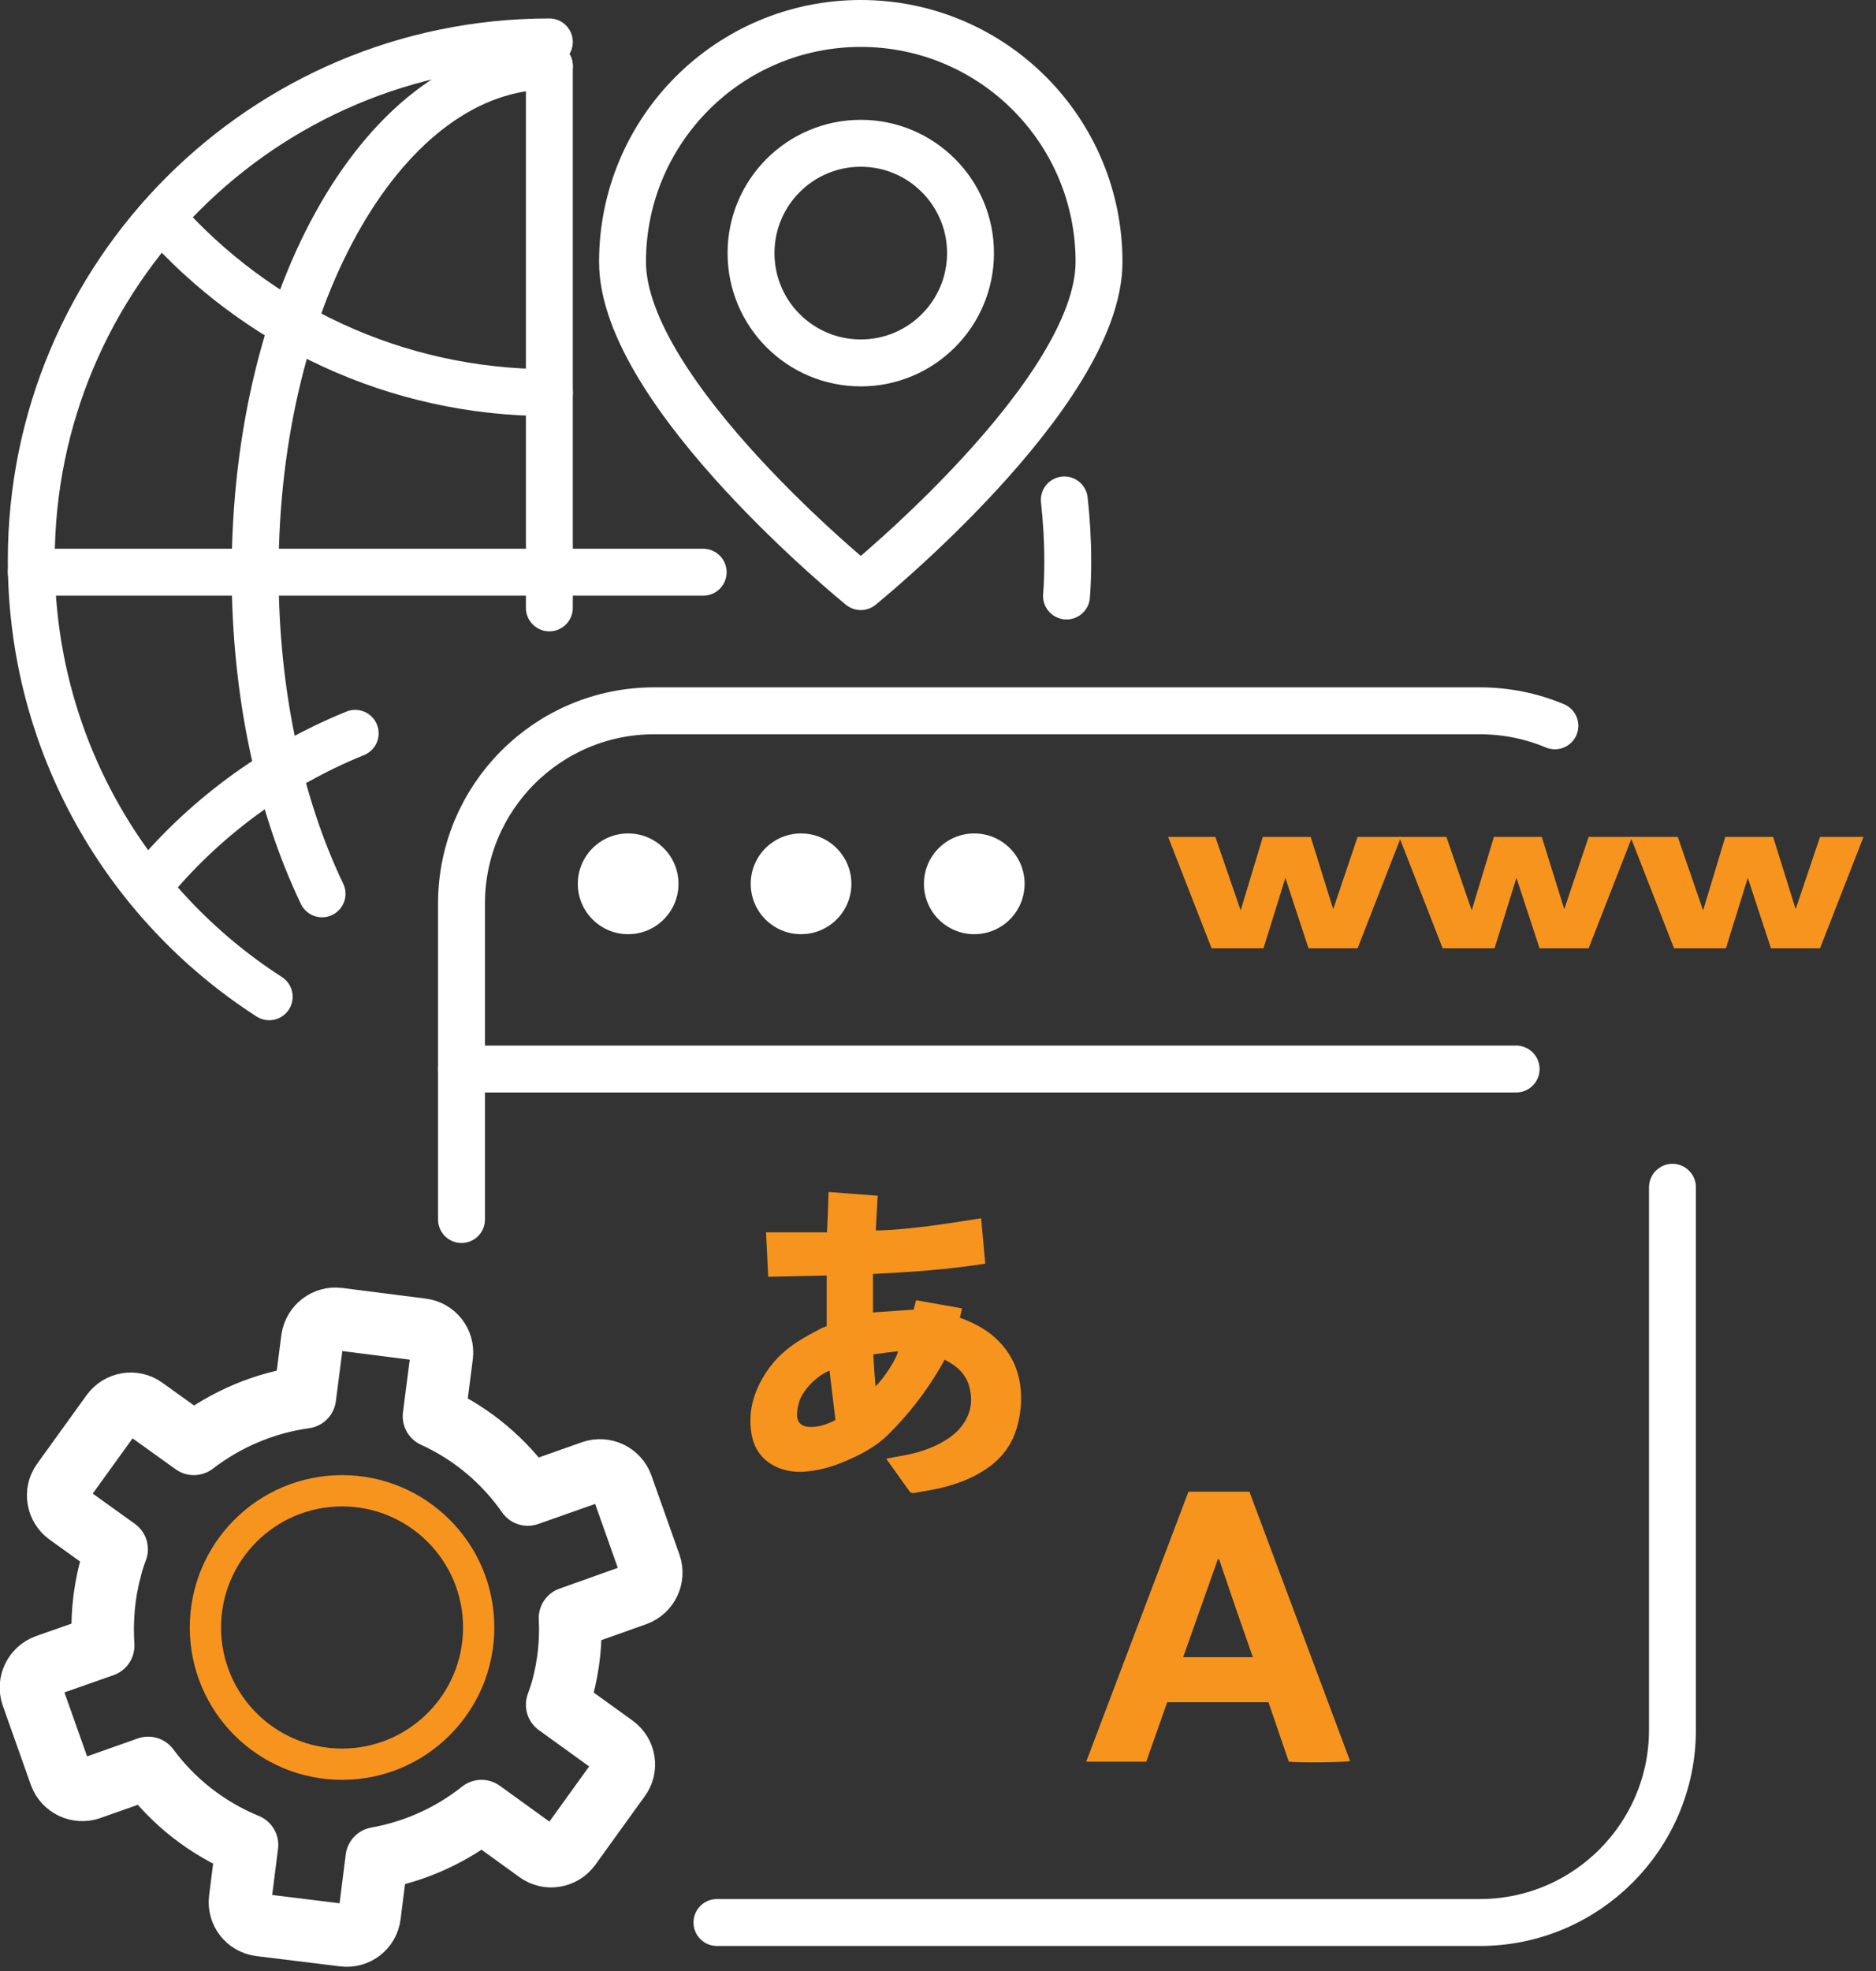 <svg width="60" height="63" viewBox="0 0 60 63" fill="none" xmlns="http://www.w3.org/2000/svg">
<rect x="0" y="0" width="60" height="63" fill="#333333" stroke="none"/>
<g clip-path="url(#clip0_4203_13332)">
<path d="M26.44 42.39C26.44 41.85 26.44 41.32 26.44 40.77C25.82 40.78 25.21 40.8 24.57 40.81C24.55 40.33 24.52 39.87 24.5 39.39C25.15 39.39 25.8 39.39 26.45 39.39C26.47 38.95 26.49 38.54 26.5 38.1C27.02 38.14 27.54 38.18 28.07 38.22C28.05 38.59 28.03 38.95 28.01 39.33C28.58 39.32 29.14 39.26 29.7 39.19C30.25 39.12 30.81 39.03 31.38 38.94C31.42 39.42 31.47 39.9 31.51 40.39C30.32 40.58 29.13 40.66 27.92 40.72C27.92 41.14 27.92 41.55 27.92 41.95C28.34 41.92 28.77 41.89 29.22 41.86C29.24 41.78 29.27 41.68 29.3 41.56C29.79 41.65 30.27 41.73 30.77 41.82C30.75 41.92 30.72 42.02 30.7 42.12C30.76 42.14 30.81 42.16 30.86 42.18C31.16 42.3 31.44 42.45 31.7 42.65C32.43 43.24 32.71 44.02 32.65 44.93C32.63 45.15 32.6 45.36 32.54 45.57C32.39 46.14 32.07 46.58 31.59 46.92C31.12 47.25 30.6 47.44 30.05 47.57C29.78 47.63 29.51 47.67 29.24 47.72C29.18 47.73 29.13 47.72 29.09 47.67C28.85 47.33 28.6 46.99 28.36 46.65C28.36 46.65 28.36 46.64 28.36 46.62C28.56 46.58 28.76 46.55 28.96 46.51C29.33 46.44 29.68 46.33 30.02 46.16C30.25 46.04 30.47 45.9 30.65 45.71C31.01 45.32 31.14 44.87 31.01 44.36C30.91 43.93 30.61 43.66 30.21 43.46C30.16 43.56 30.11 43.64 30.06 43.73C29.6 44.51 29.05 45.22 28.41 45.85C28 46.26 27.48 46.52 26.95 46.74C26.56 46.9 26.15 47.01 25.72 47.04C25.43 47.06 25.15 47.02 24.88 46.91C24.39 46.7 24.11 46.32 24.03 45.8C23.93 45.17 24.08 44.59 24.39 44.05C24.66 43.57 25.04 43.19 25.5 42.89C25.75 42.73 26.02 42.59 26.28 42.45C26.34 42.43 26.39 42.41 26.44 42.39ZM26.53 43.81C26.15 43.96 25.72 44.38 25.58 44.75C25.53 44.89 25.5 45.04 25.49 45.18C25.48 45.46 25.62 45.6 25.9 45.61C26.19 45.62 26.46 45.52 26.72 45.39C26.66 44.86 26.59 44.35 26.53 43.81ZM28 44.31C28.26 44.08 28.69 43.41 28.72 43.19C28.46 43.22 28.2 43.25 27.93 43.29C27.95 43.63 27.97 43.95 28 44.31Z" fill="#F7941D"/>
<path d="M38.01 47.68C38.67 47.68 39.3 47.68 39.96 47.68C41.03 50.55 42.11 53.42 43.18 56.29C43.05 56.33 41.53 56.35 41.22 56.31C41.01 55.69 40.79 55.05 40.57 54.41C39.49 54.41 38.42 54.41 37.33 54.41C37.11 55.04 36.88 55.68 36.66 56.31C36.02 56.31 35.39 56.31 34.74 56.31C35.83 53.43 36.92 50.56 38.01 47.68ZM38.99 49.84C38.98 49.84 38.96 49.84 38.95 49.84C38.58 50.88 38.21 51.92 37.84 52.97C38.59 52.97 39.32 52.97 40.07 52.97C39.7 51.92 39.34 50.88 38.99 49.84Z" fill="#F7941D"/>
<path d="M14.76 38.98V28.88C14.76 25.48 17.52 22.72 20.92 22.72H47.33C48.18 22.72 48.99 22.89 49.73 23.2" stroke="white" stroke-width="1.5" stroke-miterlimit="10" stroke-linecap="round" stroke-linejoin="round"/>
<path d="M53.49 37.95V55.29C53.49 58.69 50.73 61.45 47.33 61.45H22.93" stroke="white" stroke-width="1.5" stroke-miterlimit="10" stroke-linecap="round" stroke-linejoin="round"/>
<path d="M48.49 34.17H14.76" stroke="white" stroke-width="1.5" stroke-miterlimit="10" stroke-linecap="round" stroke-linejoin="round"/>
<path d="M20.09 29.86C20.979 29.86 21.7 29.139 21.7 28.25C21.7 27.361 20.979 26.64 20.09 26.64C19.201 26.64 18.48 27.361 18.48 28.25C18.48 29.139 19.201 29.86 20.09 29.86Z" fill="white"/>
<path d="M25.62 29.86C26.509 29.86 27.23 29.139 27.23 28.25C27.23 27.361 26.509 26.64 25.62 26.64C24.731 26.64 24.01 27.361 24.01 28.25C24.01 29.139 24.731 29.86 25.62 29.86Z" fill="white"/>
<path d="M31.16 29.86C32.049 29.86 32.77 29.139 32.77 28.25C32.77 27.361 32.049 26.64 31.16 26.64C30.271 26.64 29.55 27.361 29.55 28.25C29.55 29.139 30.271 29.86 31.16 29.86Z" fill="white"/>
<path d="M40.41 30.31H38.75L37.36 26.75H38.87L39.68 29.1L40.39 26.75H41.92L42.64 29.06L43.42 26.75H44.81L43.42 30.31H41.85L41.11 28.06L40.41 30.31Z" fill="#F7941D"/>
<path d="M47.8 30.31H46.14L44.75 26.75H46.26L47.07 29.1L47.78 26.75H49.31L50.03 29.06L50.81 26.75H52.2L50.81 30.31H49.24L48.5 28.06L47.8 30.31Z" fill="#F7941D"/>
<path d="M55.2 30.31H53.54L52.15 26.75H53.66L54.47 29.1L55.18 26.75H56.71L57.43 29.06L58.21 26.75H59.6L58.21 30.31H56.64L55.9 28.06L55.2 30.31Z" fill="#F7941D"/>
<path d="M27.53 11.6C29.468 11.6 31.04 10.029 31.04 8.09C31.04 6.152 29.468 4.58 27.53 4.58C25.591 4.58 24.02 6.152 24.02 8.09C24.02 10.029 25.591 11.6 27.53 11.6Z" stroke="white" stroke-width="1.5" stroke-miterlimit="10" stroke-linecap="round" stroke-linejoin="round"/>
<path d="M35.15 8.37C35.15 12.58 27.53 18.75 27.53 18.75C27.53 18.75 19.91 12.58 19.91 8.37C19.91 4.16 23.32 0.75 27.53 0.75C31.74 0.75 35.15 4.16 35.15 8.37Z" stroke="white" stroke-width="1.5" stroke-miterlimit="10" stroke-linecap="round" stroke-linejoin="round"/>
<path d="M1 18.29H22.49" stroke="white" stroke-width="1.5" stroke-miterlimit="10" stroke-linecap="round" stroke-linejoin="round"/>
<path d="M17.57 2.11C12.37 2.11 8.16 9.36 8.16 18.3C8.16 22.2 8.96 25.77 10.3 28.57" stroke="white" stroke-width="1.5" stroke-miterlimit="10" stroke-linecap="round" stroke-linejoin="round"/>
<path d="M17.57 18.29V19.43" stroke="white" stroke-width="1.5" stroke-miterlimit="10" stroke-linecap="round" stroke-linejoin="round"/>
<path d="M17.57 2.11V18.29" stroke="white" stroke-width="1.5" stroke-miterlimit="10" stroke-linecap="round" stroke-linejoin="round"/>
<path d="M8.61 31.86C4.03 28.91 1 23.77 1 17.91C1 8.76 8.42 1.34 17.57 1.34" stroke="white" stroke-width="1.5" stroke-miterlimit="10" stroke-linecap="round" stroke-linejoin="round"/>
<path d="M34.04 15.98C34.11 16.62 34.15 17.26 34.15 17.92C34.15 18.3 34.14 18.67 34.11 19.05" stroke="white" stroke-width="1.5" stroke-miterlimit="10" stroke-linecap="round" stroke-linejoin="round"/>
<path d="M17.57 12.55C12.62 12.55 8.18 10.38 5.15 6.95" stroke="white" stroke-width="1.5" stroke-miterlimit="10" stroke-linecap="round" stroke-linejoin="round"/>
<path d="M4.71 28.36C6.46 26.2 8.75 24.5 11.36 23.44" stroke="white" stroke-width="1.5" stroke-miterlimit="10" stroke-linecap="round" stroke-linejoin="round"/>
<path d="M10.94 56.39C13.353 56.39 15.31 54.433 15.31 52.02C15.31 49.606 13.353 47.65 10.94 47.65C8.526 47.65 6.57 49.606 6.57 52.02C6.57 54.433 8.526 56.39 10.94 56.39Z" stroke="#F7941D" stroke-miterlimit="10"/>
<path d="M19.65 55.81L17.82 54.49C17.88 54.32 17.94 54.15 17.99 53.97C18.19 53.22 18.27 52.46 18.23 51.72L20.34 50.97C20.72 50.83 20.92 50.41 20.79 50.03L19.89 47.49C19.75 47.11 19.33 46.91 18.95 47.04L16.88 47.77C16.13 46.7 15.11 45.83 13.88 45.27L14.13 43.32C14.18 42.92 13.9 42.55 13.49 42.5L10.82 42.16C10.42 42.11 10.05 42.39 9.99 42.8L9.75 44.66C8.45 44.84 7.23 45.36 6.2 46.15L4.61 45.01C4.28 44.77 3.82 44.85 3.58 45.18L2 47.37C1.76 47.7 1.84 48.16 2.17 48.4L3.73 49.52C3.65 49.73 3.58 49.94 3.53 50.16C3.31 50.98 3.25 51.8 3.3 52.6L1.48 53.24C1.1 53.38 0.9 53.8 1.03 54.18L1.93 56.72C2.07 57.1 2.49 57.3 2.87 57.17L4.74 56.51C5.53 57.58 6.61 58.44 7.9 58.97L7.68 60.71C7.63 61.11 7.91 61.48 8.32 61.53L11 61.86C11.4 61.91 11.77 61.63 11.82 61.22L12.05 59.4C13.28 59.18 14.43 58.66 15.4 57.89L17.2 59.19C17.53 59.43 17.99 59.35 18.23 59.02L19.81 56.83C20.05 56.51 19.98 56.05 19.65 55.81Z" stroke="white" stroke-width="2" stroke-miterlimit="10" stroke-linecap="round" stroke-linejoin="round"/>
</g>
<defs>
<clipPath id="clip0_4203_13332">
<rect width="59.62" height="62.87" fill="white"/>
</clipPath>
</defs>
</svg>

